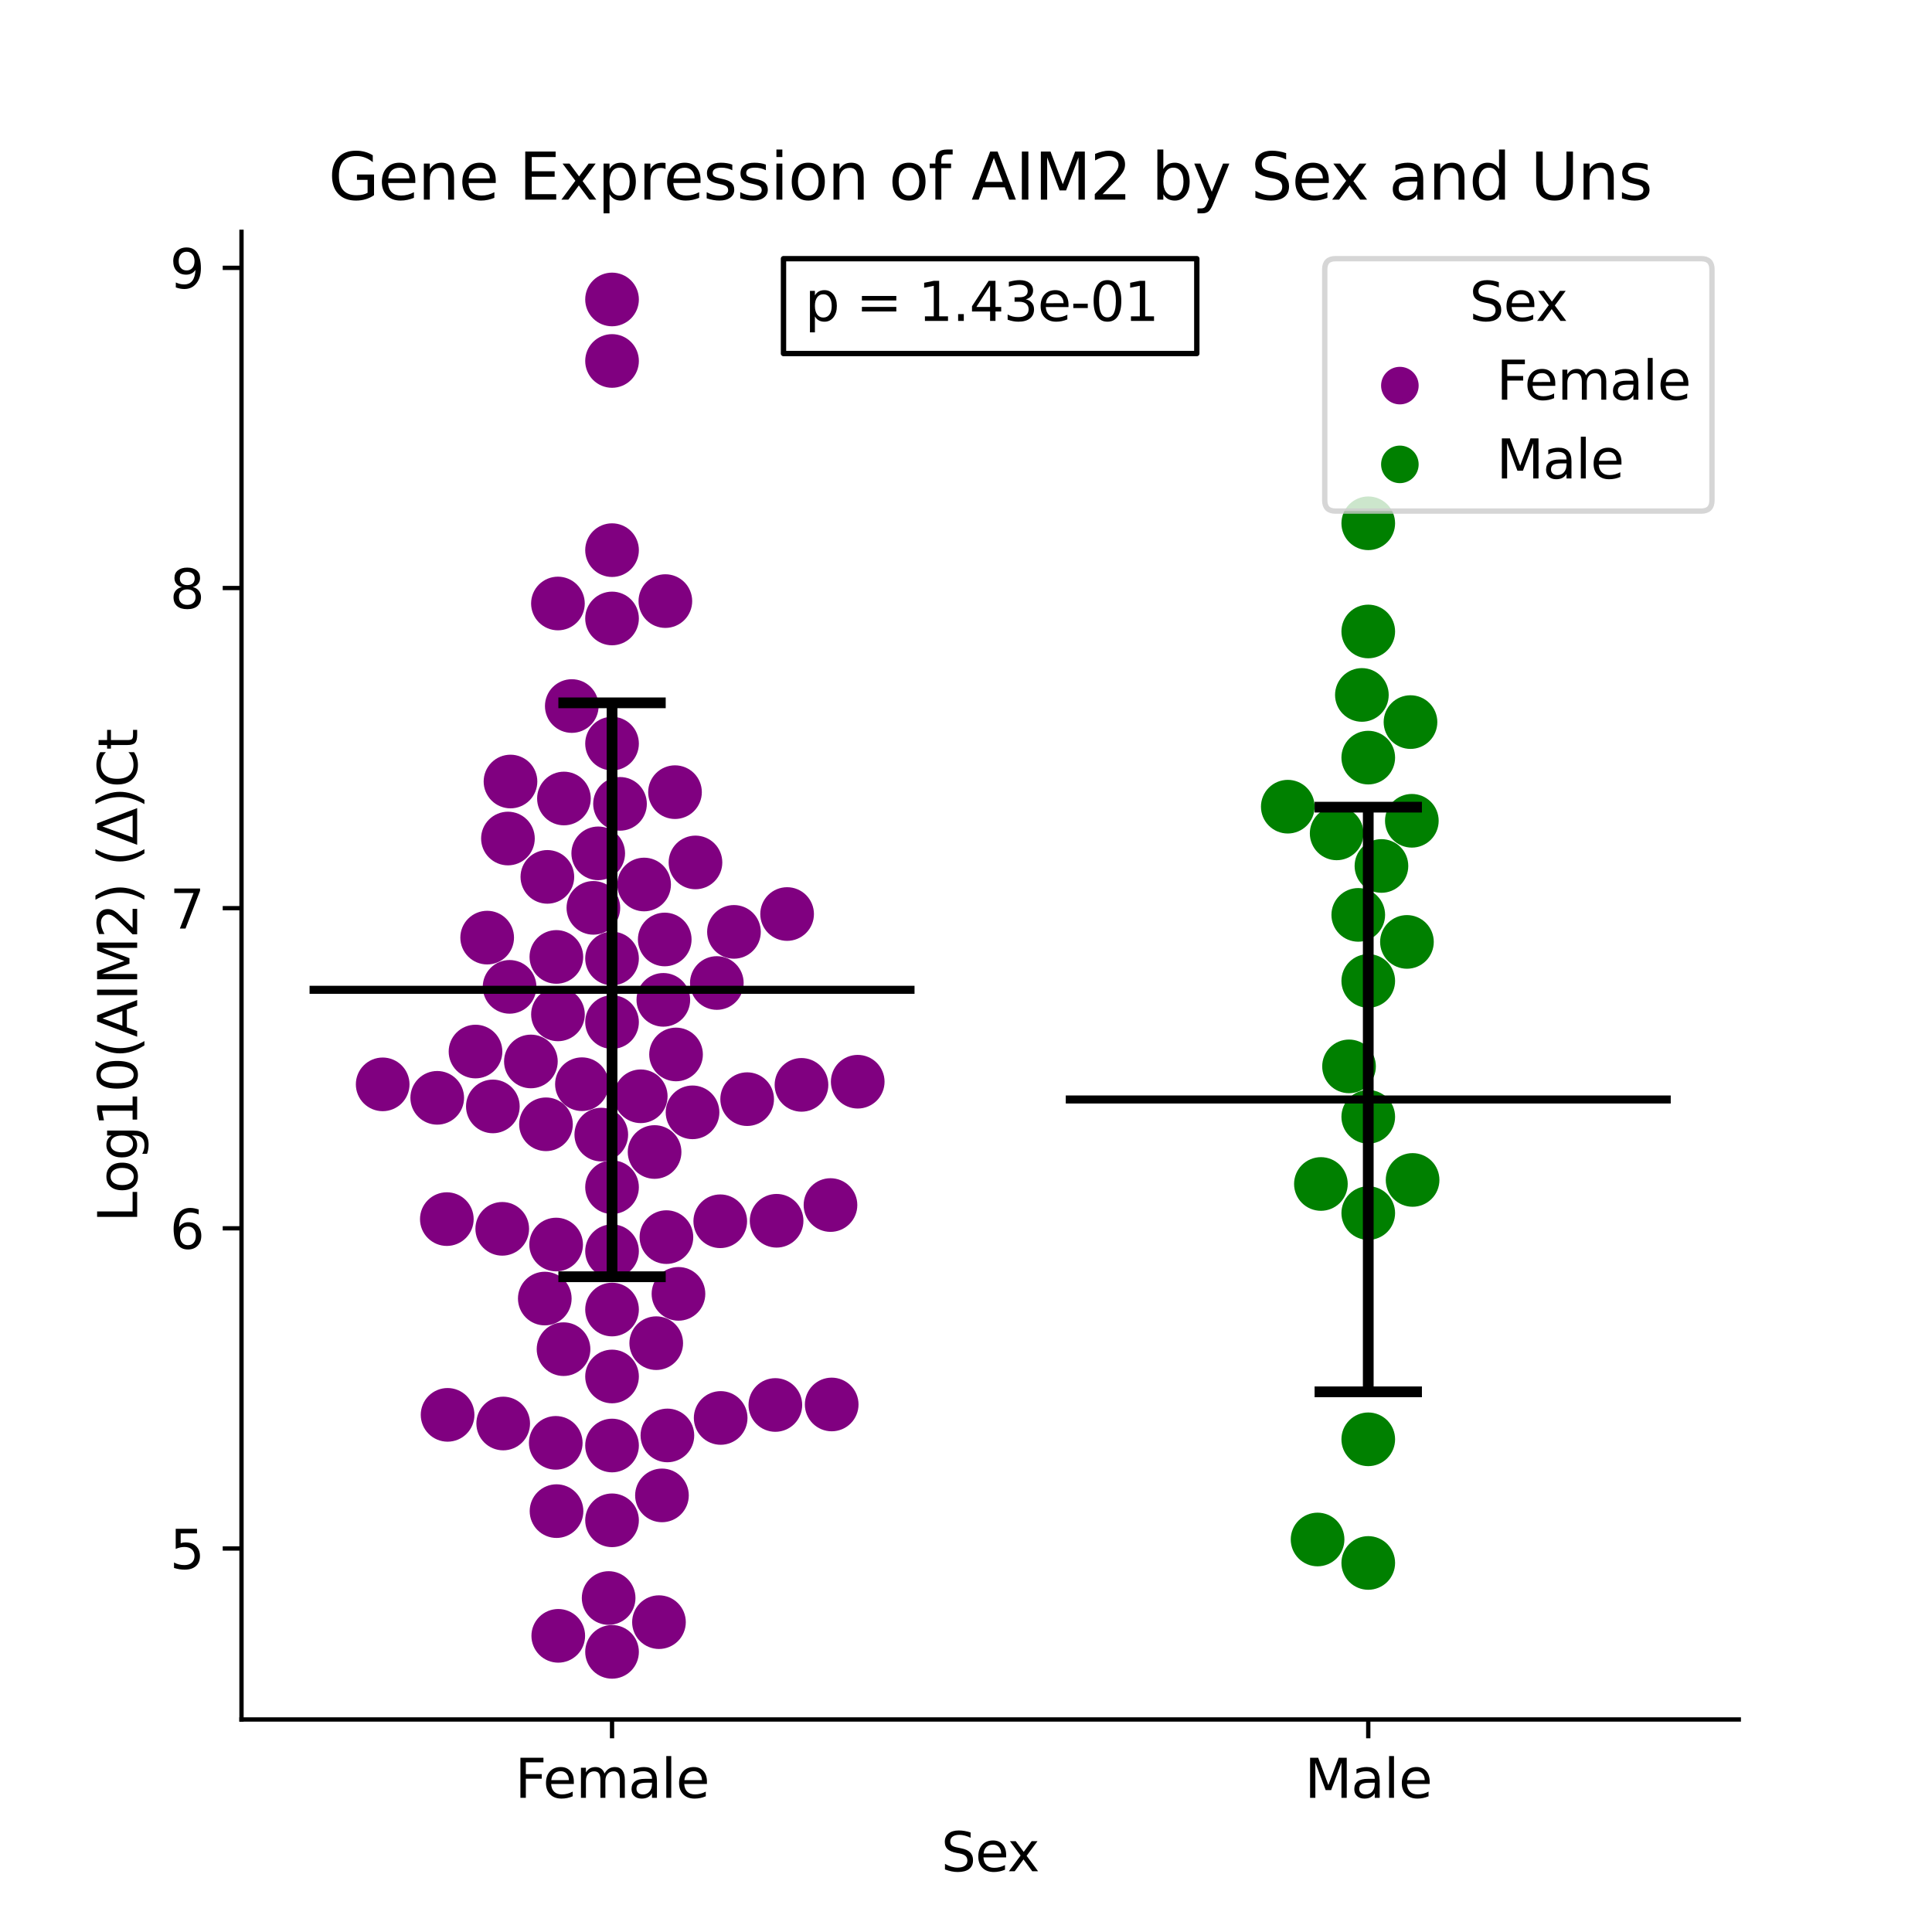 <?xml version="1.0" encoding="utf-8" standalone="no"?>
<!DOCTYPE svg PUBLIC "-//W3C//DTD SVG 1.1//EN"
  "http://www.w3.org/Graphics/SVG/1.1/DTD/svg11.dtd">
<svg xmlns:xlink="http://www.w3.org/1999/xlink" width="360pt" height="360pt" viewBox="0 0 360 360" xmlns="http://www.w3.org/2000/svg" version="1.1">
 <defs>
  <style type="text/css">*{stroke-linejoin: round; stroke-linecap: butt}</style>
 </defs>
 <g id="figure_1">
  <g id="patch_1">
   <path d="M 0 360 
L 360 360 
L 360 0 
L 0 0 
z
" style="fill: #ffffff"/>
  </g>
  <g id="axes_1">
   <g id="patch_2">
    <path d="M 45 320.4 
L 324 320.4 
L 324 43.2 
L 45 43.2 
z
" style="fill: #ffffff"/>
   </g>
   <g id="PathCollection_1">
    <defs>
     <path id="C0_0_8b7bec844e" d="M 0 5 
C 1.326 5 2.598 4.473 3.536 3.536 
C 4.473 2.598 5 1.326 5 -0 
C 5 -1.326 4.473 -2.598 3.536 -3.536 
C 2.598 -4.473 1.326 -5 0 -5 
C -1.326 -5 -2.598 -4.473 -3.536 -3.536 
C -4.473 -2.598 -5 -1.326 -5 0 
C -5 1.326 -4.473 2.598 -3.536 3.536 
C -2.598 4.473 -1.326 5 0 5 
z
"/>
    </defs>
    <g clip-path="url(#p6d76516fe0)">
     <use xlink:href="#C0_0_8b7bec844e" x="114.045" y="283.288" style="fill: #800080"/>
    </g>
    <g clip-path="url(#p6d76516fe0)">
     <use xlink:href="#C0_0_8b7bec844e" x="133.571" y="183.169" style="fill: #800080"/>
    </g>
    <g clip-path="url(#p6d76516fe0)">
     <use xlink:href="#C0_0_8b7bec844e" x="144.709" y="227.473" style="fill: #800080"/>
    </g>
    <g clip-path="url(#p6d76516fe0)">
     <use xlink:href="#C0_0_8b7bec844e" x="94.647" y="156.248" style="fill: #800080"/>
    </g>
    <g clip-path="url(#p6d76516fe0)">
     <use xlink:href="#C0_0_8b7bec844e" x="104.024" y="304.815" style="fill: #800080"/>
    </g>
    <g clip-path="url(#p6d76516fe0)">
     <use xlink:href="#C0_0_8b7bec844e" x="83.26" y="227.164" style="fill: #800080"/>
    </g>
    <g clip-path="url(#p6d76516fe0)">
     <use xlink:href="#C0_0_8b7bec844e" x="134.286" y="264.216" style="fill: #800080"/>
    </g>
    <g clip-path="url(#p6d76516fe0)">
     <use xlink:href="#C0_0_8b7bec844e" x="114.045" y="233.142" style="fill: #800080"/>
    </g>
    <g clip-path="url(#p6d76516fe0)">
     <use xlink:href="#C0_0_8b7bec844e" x="114.045" y="178.601" style="fill: #800080"/>
    </g>
    <g clip-path="url(#p6d76516fe0)">
     <use xlink:href="#C0_0_8b7bec844e" x="129.592" y="160.702" style="fill: #800080"/>
    </g>
    <g clip-path="url(#p6d76516fe0)">
     <use xlink:href="#C0_0_8b7bec844e" x="111.472" y="159.01" style="fill: #800080"/>
    </g>
    <g clip-path="url(#p6d76516fe0)">
     <use xlink:href="#C0_0_8b7bec844e" x="103.558" y="268.855" style="fill: #800080"/>
    </g>
    <g clip-path="url(#p6d76516fe0)">
     <use xlink:href="#C0_0_8b7bec844e" x="114.045" y="269.351" style="fill: #800080"/>
    </g>
    <g clip-path="url(#p6d76516fe0)">
     <use xlink:href="#C0_0_8b7bec844e" x="134.209" y="227.564" style="fill: #800080"/>
    </g>
    <g clip-path="url(#p6d76516fe0)">
     <use xlink:href="#C0_0_8b7bec844e" x="114.045" y="221.217" style="fill: #800080"/>
    </g>
    <g clip-path="url(#p6d76516fe0)">
     <use xlink:href="#C0_0_8b7bec844e" x="124.178" y="230.519" style="fill: #800080"/>
    </g>
    <g clip-path="url(#p6d76516fe0)">
     <use xlink:href="#C0_0_8b7bec844e" x="103.962" y="112.453" style="fill: #800080"/>
    </g>
    <g clip-path="url(#p6d76516fe0)">
     <use xlink:href="#C0_0_8b7bec844e" x="106.544" y="131.561" style="fill: #800080"/>
    </g>
    <g clip-path="url(#p6d76516fe0)">
     <use xlink:href="#C0_0_8b7bec844e" x="103.968" y="189.016" style="fill: #800080"/>
    </g>
    <g clip-path="url(#p6d76516fe0)">
     <use xlink:href="#C0_0_8b7bec844e" x="121.973" y="214.66" style="fill: #800080"/>
    </g>
    <g clip-path="url(#p6d76516fe0)">
     <use xlink:href="#C0_0_8b7bec844e" x="91.836" y="206.166" style="fill: #800080"/>
    </g>
    <g clip-path="url(#p6d76516fe0)">
     <use xlink:href="#C0_0_8b7bec844e" x="94.954" y="183.887" style="fill: #800080"/>
    </g>
    <g clip-path="url(#p6d76516fe0)">
     <use xlink:href="#C0_0_8b7bec844e" x="114.045" y="190.451" style="fill: #800080"/>
    </g>
    <g clip-path="url(#p6d76516fe0)">
     <use xlink:href="#C0_0_8b7bec844e" x="103.627" y="231.9" style="fill: #800080"/>
    </g>
    <g clip-path="url(#p6d76516fe0)">
     <use xlink:href="#C0_0_8b7bec844e" x="105.007" y="251.397" style="fill: #800080"/>
    </g>
    <g clip-path="url(#p6d76516fe0)">
     <use xlink:href="#C0_0_8b7bec844e" x="126.422" y="241.092" style="fill: #800080"/>
    </g>
    <g clip-path="url(#p6d76516fe0)">
     <use xlink:href="#C0_0_8b7bec844e" x="90.777" y="174.712" style="fill: #800080"/>
    </g>
    <g clip-path="url(#p6d76516fe0)">
     <use xlink:href="#C0_0_8b7bec844e" x="159.825" y="201.562" style="fill: #800080"/>
    </g>
    <g clip-path="url(#p6d76516fe0)">
     <use xlink:href="#C0_0_8b7bec844e" x="114.045" y="67.261" style="fill: #800080"/>
    </g>
    <g clip-path="url(#p6d76516fe0)">
     <use xlink:href="#C0_0_8b7bec844e" x="125.777" y="147.607" style="fill: #800080"/>
    </g>
    <g clip-path="url(#p6d76516fe0)">
     <use xlink:href="#C0_0_8b7bec844e" x="101.993" y="163.393" style="fill: #800080"/>
    </g>
    <g clip-path="url(#p6d76516fe0)">
     <use xlink:href="#C0_0_8b7bec844e" x="114.045" y="55.8" style="fill: #800080"/>
    </g>
    <g clip-path="url(#p6d76516fe0)">
     <use xlink:href="#C0_0_8b7bec844e" x="93.764" y="265.25" style="fill: #800080"/>
    </g>
    <g clip-path="url(#p6d76516fe0)">
     <use xlink:href="#C0_0_8b7bec844e" x="154.748" y="224.543" style="fill: #800080"/>
    </g>
    <g clip-path="url(#p6d76516fe0)">
     <use xlink:href="#C0_0_8b7bec844e" x="93.586" y="228.975" style="fill: #800080"/>
    </g>
    <g clip-path="url(#p6d76516fe0)">
     <use xlink:href="#C0_0_8b7bec844e" x="112.041" y="211.416" style="fill: #800080"/>
    </g>
    <g clip-path="url(#p6d76516fe0)">
     <use xlink:href="#C0_0_8b7bec844e" x="88.605" y="195.94" style="fill: #800080"/>
    </g>
    <g clip-path="url(#p6d76516fe0)">
     <use xlink:href="#C0_0_8b7bec844e" x="123.602" y="186.308" style="fill: #800080"/>
    </g>
    <g clip-path="url(#p6d76516fe0)">
     <use xlink:href="#C0_0_8b7bec844e" x="144.474" y="261.797" style="fill: #800080"/>
    </g>
    <g clip-path="url(#p6d76516fe0)">
     <use xlink:href="#C0_0_8b7bec844e" x="98.924" y="197.787" style="fill: #800080"/>
    </g>
    <g clip-path="url(#p6d76516fe0)">
     <use xlink:href="#C0_0_8b7bec844e" x="114.045" y="307.8" style="fill: #800080"/>
    </g>
    <g clip-path="url(#p6d76516fe0)">
     <use xlink:href="#C0_0_8b7bec844e" x="113.411" y="297.769" style="fill: #800080"/>
    </g>
    <g clip-path="url(#p6d76516fe0)">
     <use xlink:href="#C0_0_8b7bec844e" x="124.359" y="267.473" style="fill: #800080"/>
    </g>
    <g clip-path="url(#p6d76516fe0)">
     <use xlink:href="#C0_0_8b7bec844e" x="149.343" y="202.149" style="fill: #800080"/>
    </g>
    <g clip-path="url(#p6d76516fe0)">
     <use xlink:href="#C0_0_8b7bec844e" x="114.045" y="244.012" style="fill: #800080"/>
    </g>
    <g clip-path="url(#p6d76516fe0)">
     <use xlink:href="#C0_0_8b7bec844e" x="122.79" y="302.264" style="fill: #800080"/>
    </g>
    <g clip-path="url(#p6d76516fe0)">
     <use xlink:href="#C0_0_8b7bec844e" x="123.346" y="278.646" style="fill: #800080"/>
    </g>
    <g clip-path="url(#p6d76516fe0)">
     <use xlink:href="#C0_0_8b7bec844e" x="146.666" y="170.316" style="fill: #800080"/>
    </g>
    <g clip-path="url(#p6d76516fe0)">
     <use xlink:href="#C0_0_8b7bec844e" x="95.122" y="145.625" style="fill: #800080"/>
    </g>
    <g clip-path="url(#p6d76516fe0)">
     <use xlink:href="#C0_0_8b7bec844e" x="154.974" y="261.702" style="fill: #800080"/>
    </g>
    <g clip-path="url(#p6d76516fe0)">
     <use xlink:href="#C0_0_8b7bec844e" x="103.7" y="281.577" style="fill: #800080"/>
    </g>
    <g clip-path="url(#p6d76516fe0)">
     <use xlink:href="#C0_0_8b7bec844e" x="139.222" y="204.811" style="fill: #800080"/>
    </g>
    <g clip-path="url(#p6d76516fe0)">
     <use xlink:href="#C0_0_8b7bec844e" x="114.045" y="102.513" style="fill: #800080"/>
    </g>
    <g clip-path="url(#p6d76516fe0)">
     <use xlink:href="#C0_0_8b7bec844e" x="122.278" y="250.28" style="fill: #800080"/>
    </g>
    <g clip-path="url(#p6d76516fe0)">
     <use xlink:href="#C0_0_8b7bec844e" x="105.082" y="148.789" style="fill: #800080"/>
    </g>
    <g clip-path="url(#p6d76516fe0)">
     <use xlink:href="#C0_0_8b7bec844e" x="120.021" y="164.815" style="fill: #800080"/>
    </g>
    <g clip-path="url(#p6d76516fe0)">
     <use xlink:href="#C0_0_8b7bec844e" x="114.045" y="115.242" style="fill: #800080"/>
    </g>
    <g clip-path="url(#p6d76516fe0)">
     <use xlink:href="#C0_0_8b7bec844e" x="83.402" y="263.638" style="fill: #800080"/>
    </g>
    <g clip-path="url(#p6d76516fe0)">
     <use xlink:href="#C0_0_8b7bec844e" x="108.435" y="202.024" style="fill: #800080"/>
    </g>
    <g clip-path="url(#p6d76516fe0)">
     <use xlink:href="#C0_0_8b7bec844e" x="101.736" y="209.497" style="fill: #800080"/>
    </g>
    <g clip-path="url(#p6d76516fe0)">
     <use xlink:href="#C0_0_8b7bec844e" x="123.864" y="175.057" style="fill: #800080"/>
    </g>
    <g clip-path="url(#p6d76516fe0)">
     <use xlink:href="#C0_0_8b7bec844e" x="136.764" y="173.642" style="fill: #800080"/>
    </g>
    <g clip-path="url(#p6d76516fe0)">
     <use xlink:href="#C0_0_8b7bec844e" x="114.045" y="138.559" style="fill: #800080"/>
    </g>
    <g clip-path="url(#p6d76516fe0)">
     <use xlink:href="#C0_0_8b7bec844e" x="129.044" y="207.267" style="fill: #800080"/>
    </g>
    <g clip-path="url(#p6d76516fe0)">
     <use xlink:href="#C0_0_8b7bec844e" x="123.98" y="112.005" style="fill: #800080"/>
    </g>
    <g clip-path="url(#p6d76516fe0)">
     <use xlink:href="#C0_0_8b7bec844e" x="110.567" y="169.165" style="fill: #800080"/>
    </g>
    <g clip-path="url(#p6d76516fe0)">
     <use xlink:href="#C0_0_8b7bec844e" x="114.045" y="256.487" style="fill: #800080"/>
    </g>
    <g clip-path="url(#p6d76516fe0)">
     <use xlink:href="#C0_0_8b7bec844e" x="115.53" y="149.787" style="fill: #800080"/>
    </g>
    <g clip-path="url(#p6d76516fe0)">
     <use xlink:href="#C0_0_8b7bec844e" x="81.471" y="204.565" style="fill: #800080"/>
    </g>
    <g clip-path="url(#p6d76516fe0)">
     <use xlink:href="#C0_0_8b7bec844e" x="119.393" y="204.277" style="fill: #800080"/>
    </g>
    <g clip-path="url(#p6d76516fe0)">
     <use xlink:href="#C0_0_8b7bec844e" x="103.67" y="178.31" style="fill: #800080"/>
    </g>
    <g clip-path="url(#p6d76516fe0)">
     <use xlink:href="#C0_0_8b7bec844e" x="71.307" y="202.054" style="fill: #800080"/>
    </g>
    <g clip-path="url(#p6d76516fe0)">
     <use xlink:href="#C0_0_8b7bec844e" x="101.514" y="241.967" style="fill: #800080"/>
    </g>
    <g clip-path="url(#p6d76516fe0)">
     <use xlink:href="#C0_0_8b7bec844e" x="125.972" y="196.483" style="fill: #800080"/>
    </g>
   </g>
   <g id="PathCollection_2">
    <defs>
     <path id="C1_0_e4809f9aeb" d="M 0 5 
C 1.326 5 2.598 4.473 3.536 3.536 
C 4.473 2.598 5 1.326 5 -0 
C 5 -1.326 4.473 -2.598 3.536 -3.536 
C 2.598 -4.473 1.326 -5 0 -5 
C -1.326 -5 -2.598 -4.473 -3.536 -3.536 
C -4.473 -2.598 -5 -1.326 -5 0 
C -5 1.326 -4.473 2.598 -3.536 3.536 
C -2.598 4.473 -1.326 5 0 5 
z
"/>
    </defs>
    <g clip-path="url(#p6d76516fe0)">
     <use xlink:href="#C1_0_e4809f9aeb" x="246.131" y="220.617" style="fill: #008000"/>
    </g>
    <g clip-path="url(#p6d76516fe0)">
     <use xlink:href="#C1_0_e4809f9aeb" x="257.412" y="161.36" style="fill: #008000"/>
    </g>
    <g clip-path="url(#p6d76516fe0)">
     <use xlink:href="#C1_0_e4809f9aeb" x="254.955" y="291.234" style="fill: #008000"/>
    </g>
    <g clip-path="url(#p6d76516fe0)">
     <use xlink:href="#C1_0_e4809f9aeb" x="249.068" y="155.289" style="fill: #008000"/>
    </g>
    <g clip-path="url(#p6d76516fe0)">
     <use xlink:href="#C1_0_e4809f9aeb" x="245.511" y="286.862" style="fill: #008000"/>
    </g>
    <g clip-path="url(#p6d76516fe0)">
     <use xlink:href="#C1_0_e4809f9aeb" x="253.093" y="170.475" style="fill: #008000"/>
    </g>
    <g clip-path="url(#p6d76516fe0)">
     <use xlink:href="#C1_0_e4809f9aeb" x="263.216" y="219.866" style="fill: #008000"/>
    </g>
    <g clip-path="url(#p6d76516fe0)">
     <use xlink:href="#C1_0_e4809f9aeb" x="254.955" y="97.508" style="fill: #008000"/>
    </g>
    <g clip-path="url(#p6d76516fe0)">
     <use xlink:href="#C1_0_e4809f9aeb" x="254.955" y="226.038" style="fill: #008000"/>
    </g>
    <g clip-path="url(#p6d76516fe0)">
     <use xlink:href="#C1_0_e4809f9aeb" x="254.955" y="141.171" style="fill: #008000"/>
    </g>
    <g clip-path="url(#p6d76516fe0)">
     <use xlink:href="#C1_0_e4809f9aeb" x="239.96" y="150.314" style="fill: #008000"/>
    </g>
    <g clip-path="url(#p6d76516fe0)">
     <use xlink:href="#C1_0_e4809f9aeb" x="253.767" y="129.492" style="fill: #008000"/>
    </g>
    <g clip-path="url(#p6d76516fe0)">
     <use xlink:href="#C1_0_e4809f9aeb" x="254.955" y="208.104" style="fill: #008000"/>
    </g>
    <g clip-path="url(#p6d76516fe0)">
     <use xlink:href="#C1_0_e4809f9aeb" x="262.824" y="134.551" style="fill: #008000"/>
    </g>
    <g clip-path="url(#p6d76516fe0)">
     <use xlink:href="#C1_0_e4809f9aeb" x="254.955" y="182.783" style="fill: #008000"/>
    </g>
    <g clip-path="url(#p6d76516fe0)">
     <use xlink:href="#C1_0_e4809f9aeb" x="263.077" y="152.941" style="fill: #008000"/>
    </g>
    <g clip-path="url(#p6d76516fe0)">
     <use xlink:href="#C1_0_e4809f9aeb" x="254.955" y="268.195" style="fill: #008000"/>
    </g>
    <g clip-path="url(#p6d76516fe0)">
     <use xlink:href="#C1_0_e4809f9aeb" x="251.372" y="198.704" style="fill: #008000"/>
    </g>
    <g clip-path="url(#p6d76516fe0)">
     <use xlink:href="#C1_0_e4809f9aeb" x="262.163" y="175.512" style="fill: #008000"/>
    </g>
    <g clip-path="url(#p6d76516fe0)">
     <use xlink:href="#C1_0_e4809f9aeb" x="254.955" y="117.666" style="fill: #008000"/>
    </g>
   </g>
   <g id="PathCollection_3"/>
   <g id="PathCollection_4"/>
   <g id="matplotlib.axis_1">
    <g id="xtick_1">
     <g id="line2d_1">
      <defs>
       <path id="mc6e10a87d2" d="M 0 0 
L 0 3.5 
" style="stroke: #000000; stroke-width: 0.8"/>
      </defs>
      <g>
       <use xlink:href="#mc6e10a87d2" x="114.045" y="320.4" style="stroke: #000000; stroke-width: 0.8"/>
      </g>
     </g>
     <g id="text_1">
      <!-- Female -->
      <g transform="translate(95.968 334.998) scale(0.1 -0.1)">
       <defs>
        <path id="DejaVuSans-46" d="M 628 4666 
L 3309 4666 
L 3309 4134 
L 1259 4134 
L 1259 2759 
L 3109 2759 
L 3109 2228 
L 1259 2228 
L 1259 0 
L 628 0 
L 628 4666 
z
" transform="scale(0.016)"/>
        <path id="DejaVuSans-65" d="M 3597 1894 
L 3597 1613 
L 953 1613 
Q 991 1019 1311 708 
Q 1631 397 2203 397 
Q 2534 397 2845 478 
Q 3156 559 3463 722 
L 3463 178 
Q 3153 47 2828 -22 
Q 2503 -91 2169 -91 
Q 1331 -91 842 396 
Q 353 884 353 1716 
Q 353 2575 817 3079 
Q 1281 3584 2069 3584 
Q 2775 3584 3186 3129 
Q 3597 2675 3597 1894 
z
M 3022 2063 
Q 3016 2534 2758 2815 
Q 2500 3097 2075 3097 
Q 1594 3097 1305 2825 
Q 1016 2553 972 2059 
L 3022 2063 
z
" transform="scale(0.016)"/>
        <path id="DejaVuSans-6d" d="M 3328 2828 
Q 3544 3216 3844 3400 
Q 4144 3584 4550 3584 
Q 5097 3584 5394 3201 
Q 5691 2819 5691 2113 
L 5691 0 
L 5113 0 
L 5113 2094 
Q 5113 2597 4934 2840 
Q 4756 3084 4391 3084 
Q 3944 3084 3684 2787 
Q 3425 2491 3425 1978 
L 3425 0 
L 2847 0 
L 2847 2094 
Q 2847 2600 2669 2842 
Q 2491 3084 2119 3084 
Q 1678 3084 1418 2786 
Q 1159 2488 1159 1978 
L 1159 0 
L 581 0 
L 581 3500 
L 1159 3500 
L 1159 2956 
Q 1356 3278 1631 3431 
Q 1906 3584 2284 3584 
Q 2666 3584 2933 3390 
Q 3200 3197 3328 2828 
z
" transform="scale(0.016)"/>
        <path id="DejaVuSans-61" d="M 2194 1759 
Q 1497 1759 1228 1600 
Q 959 1441 959 1056 
Q 959 750 1161 570 
Q 1363 391 1709 391 
Q 2188 391 2477 730 
Q 2766 1069 2766 1631 
L 2766 1759 
L 2194 1759 
z
M 3341 1997 
L 3341 0 
L 2766 0 
L 2766 531 
Q 2569 213 2275 61 
Q 1981 -91 1556 -91 
Q 1019 -91 701 211 
Q 384 513 384 1019 
Q 384 1609 779 1909 
Q 1175 2209 1959 2209 
L 2766 2209 
L 2766 2266 
Q 2766 2663 2505 2880 
Q 2244 3097 1772 3097 
Q 1472 3097 1187 3025 
Q 903 2953 641 2809 
L 641 3341 
Q 956 3463 1253 3523 
Q 1550 3584 1831 3584 
Q 2591 3584 2966 3190 
Q 3341 2797 3341 1997 
z
" transform="scale(0.016)"/>
        <path id="DejaVuSans-6c" d="M 603 4863 
L 1178 4863 
L 1178 0 
L 603 0 
L 603 4863 
z
" transform="scale(0.016)"/>
       </defs>
       <use xlink:href="#DejaVuSans-46"/>
       <use xlink:href="#DejaVuSans-65" x="52.02"/>
       <use xlink:href="#DejaVuSans-6d" x="113.543"/>
       <use xlink:href="#DejaVuSans-61" x="210.955"/>
       <use xlink:href="#DejaVuSans-6c" x="272.234"/>
       <use xlink:href="#DejaVuSans-65" x="300.018"/>
      </g>
     </g>
    </g>
    <g id="xtick_2">
     <g id="line2d_2">
      <g>
       <use xlink:href="#mc6e10a87d2" x="254.955" y="320.4" style="stroke: #000000; stroke-width: 0.8"/>
      </g>
     </g>
     <g id="text_2">
      <!-- Male -->
      <g transform="translate(243.111 334.998) scale(0.1 -0.1)">
       <defs>
        <path id="DejaVuSans-4d" d="M 628 4666 
L 1569 4666 
L 2759 1491 
L 3956 4666 
L 4897 4666 
L 4897 0 
L 4281 0 
L 4281 4097 
L 3078 897 
L 2444 897 
L 1241 4097 
L 1241 0 
L 628 0 
L 628 4666 
z
" transform="scale(0.016)"/>
       </defs>
       <use xlink:href="#DejaVuSans-4d"/>
       <use xlink:href="#DejaVuSans-61" x="86.279"/>
       <use xlink:href="#DejaVuSans-6c" x="147.559"/>
       <use xlink:href="#DejaVuSans-65" x="175.342"/>
      </g>
     </g>
    </g>
    <g id="text_3">
     <!-- Sex -->
     <g transform="translate(175.377 348.677) scale(0.1 -0.1)">
      <defs>
       <path id="DejaVuSans-53" d="M 3425 4513 
L 3425 3897 
Q 3066 4069 2747 4153 
Q 2428 4238 2131 4238 
Q 1616 4238 1336 4038 
Q 1056 3838 1056 3469 
Q 1056 3159 1242 3001 
Q 1428 2844 1947 2747 
L 2328 2669 
Q 3034 2534 3370 2195 
Q 3706 1856 3706 1288 
Q 3706 609 3251 259 
Q 2797 -91 1919 -91 
Q 1588 -91 1214 -16 
Q 841 59 441 206 
L 441 856 
Q 825 641 1194 531 
Q 1563 422 1919 422 
Q 2459 422 2753 634 
Q 3047 847 3047 1241 
Q 3047 1584 2836 1778 
Q 2625 1972 2144 2069 
L 1759 2144 
Q 1053 2284 737 2584 
Q 422 2884 422 3419 
Q 422 4038 858 4394 
Q 1294 4750 2059 4750 
Q 2388 4750 2728 4690 
Q 3069 4631 3425 4513 
z
" transform="scale(0.016)"/>
       <path id="DejaVuSans-78" d="M 3513 3500 
L 2247 1797 
L 3578 0 
L 2900 0 
L 1881 1375 
L 863 0 
L 184 0 
L 1544 1831 
L 300 3500 
L 978 3500 
L 1906 2253 
L 2834 3500 
L 3513 3500 
z
" transform="scale(0.016)"/>
      </defs>
      <use xlink:href="#DejaVuSans-53"/>
      <use xlink:href="#DejaVuSans-65" x="63.477"/>
      <use xlink:href="#DejaVuSans-78" x="123.25"/>
     </g>
    </g>
   </g>
   <g id="matplotlib.axis_2">
    <g id="ytick_1">
     <g id="line2d_3">
      <defs>
       <path id="m57581389bf" d="M 0 0 
L -3.5 0 
" style="stroke: #000000; stroke-width: 0.8"/>
      </defs>
      <g>
       <use xlink:href="#m57581389bf" x="45" y="288.538" style="stroke: #000000; stroke-width: 0.8"/>
      </g>
     </g>
     <g id="text_4">
      <!-- 5 -->
      <g transform="translate(31.637 292.338) scale(0.1 -0.1)">
       <defs>
        <path id="DejaVuSans-35" d="M 691 4666 
L 3169 4666 
L 3169 4134 
L 1269 4134 
L 1269 2991 
Q 1406 3038 1543 3061 
Q 1681 3084 1819 3084 
Q 2600 3084 3056 2656 
Q 3513 2228 3513 1497 
Q 3513 744 3044 326 
Q 2575 -91 1722 -91 
Q 1428 -91 1123 -41 
Q 819 9 494 109 
L 494 744 
Q 775 591 1075 516 
Q 1375 441 1709 441 
Q 2250 441 2565 725 
Q 2881 1009 2881 1497 
Q 2881 1984 2565 2268 
Q 2250 2553 1709 2553 
Q 1456 2553 1204 2497 
Q 953 2441 691 2322 
L 691 4666 
z
" transform="scale(0.016)"/>
       </defs>
       <use xlink:href="#DejaVuSans-35"/>
      </g>
     </g>
    </g>
    <g id="ytick_2">
     <g id="line2d_4">
      <g>
       <use xlink:href="#m57581389bf" x="45" y="228.881" style="stroke: #000000; stroke-width: 0.8"/>
      </g>
     </g>
     <g id="text_5">
      <!-- 6 -->
      <g transform="translate(31.637 232.68) scale(0.1 -0.1)">
       <defs>
        <path id="DejaVuSans-36" d="M 2113 2584 
Q 1688 2584 1439 2293 
Q 1191 2003 1191 1497 
Q 1191 994 1439 701 
Q 1688 409 2113 409 
Q 2538 409 2786 701 
Q 3034 994 3034 1497 
Q 3034 2003 2786 2293 
Q 2538 2584 2113 2584 
z
M 3366 4563 
L 3366 3988 
Q 3128 4100 2886 4159 
Q 2644 4219 2406 4219 
Q 1781 4219 1451 3797 
Q 1122 3375 1075 2522 
Q 1259 2794 1537 2939 
Q 1816 3084 2150 3084 
Q 2853 3084 3261 2657 
Q 3669 2231 3669 1497 
Q 3669 778 3244 343 
Q 2819 -91 2113 -91 
Q 1303 -91 875 529 
Q 447 1150 447 2328 
Q 447 3434 972 4092 
Q 1497 4750 2381 4750 
Q 2619 4750 2861 4703 
Q 3103 4656 3366 4563 
z
" transform="scale(0.016)"/>
       </defs>
       <use xlink:href="#DejaVuSans-36"/>
      </g>
     </g>
    </g>
    <g id="ytick_3">
     <g id="line2d_5">
      <g>
       <use xlink:href="#m57581389bf" x="45" y="169.224" style="stroke: #000000; stroke-width: 0.8"/>
      </g>
     </g>
     <g id="text_6">
      <!-- 7 -->
      <g transform="translate(31.637 173.023) scale(0.1 -0.1)">
       <defs>
        <path id="DejaVuSans-37" d="M 525 4666 
L 3525 4666 
L 3525 4397 
L 1831 0 
L 1172 0 
L 2766 4134 
L 525 4134 
L 525 4666 
z
" transform="scale(0.016)"/>
       </defs>
       <use xlink:href="#DejaVuSans-37"/>
      </g>
     </g>
    </g>
    <g id="ytick_4">
     <g id="line2d_6">
      <g>
       <use xlink:href="#m57581389bf" x="45" y="109.567" style="stroke: #000000; stroke-width: 0.8"/>
      </g>
     </g>
     <g id="text_7">
      <!-- 8 -->
      <g transform="translate(31.637 113.366) scale(0.1 -0.1)">
       <defs>
        <path id="DejaVuSans-38" d="M 2034 2216 
Q 1584 2216 1326 1975 
Q 1069 1734 1069 1313 
Q 1069 891 1326 650 
Q 1584 409 2034 409 
Q 2484 409 2743 651 
Q 3003 894 3003 1313 
Q 3003 1734 2745 1975 
Q 2488 2216 2034 2216 
z
M 1403 2484 
Q 997 2584 770 2862 
Q 544 3141 544 3541 
Q 544 4100 942 4425 
Q 1341 4750 2034 4750 
Q 2731 4750 3128 4425 
Q 3525 4100 3525 3541 
Q 3525 3141 3298 2862 
Q 3072 2584 2669 2484 
Q 3125 2378 3379 2068 
Q 3634 1759 3634 1313 
Q 3634 634 3220 271 
Q 2806 -91 2034 -91 
Q 1263 -91 848 271 
Q 434 634 434 1313 
Q 434 1759 690 2068 
Q 947 2378 1403 2484 
z
M 1172 3481 
Q 1172 3119 1398 2916 
Q 1625 2713 2034 2713 
Q 2441 2713 2670 2916 
Q 2900 3119 2900 3481 
Q 2900 3844 2670 4047 
Q 2441 4250 2034 4250 
Q 1625 4250 1398 4047 
Q 1172 3844 1172 3481 
z
" transform="scale(0.016)"/>
       </defs>
       <use xlink:href="#DejaVuSans-38"/>
      </g>
     </g>
    </g>
    <g id="ytick_5">
     <g id="line2d_7">
      <g>
       <use xlink:href="#m57581389bf" x="45" y="49.91" style="stroke: #000000; stroke-width: 0.8"/>
      </g>
     </g>
     <g id="text_8">
      <!-- 9 -->
      <g transform="translate(31.637 53.709) scale(0.1 -0.1)">
       <defs>
        <path id="DejaVuSans-39" d="M 703 97 
L 703 672 
Q 941 559 1184 500 
Q 1428 441 1663 441 
Q 2288 441 2617 861 
Q 2947 1281 2994 2138 
Q 2813 1869 2534 1725 
Q 2256 1581 1919 1581 
Q 1219 1581 811 2004 
Q 403 2428 403 3163 
Q 403 3881 828 4315 
Q 1253 4750 1959 4750 
Q 2769 4750 3195 4129 
Q 3622 3509 3622 2328 
Q 3622 1225 3098 567 
Q 2575 -91 1691 -91 
Q 1453 -91 1209 -44 
Q 966 3 703 97 
z
M 1959 2075 
Q 2384 2075 2632 2365 
Q 2881 2656 2881 3163 
Q 2881 3666 2632 3958 
Q 2384 4250 1959 4250 
Q 1534 4250 1286 3958 
Q 1038 3666 1038 3163 
Q 1038 2656 1286 2365 
Q 1534 2075 1959 2075 
z
" transform="scale(0.016)"/>
       </defs>
       <use xlink:href="#DejaVuSans-39"/>
      </g>
     </g>
    </g>
    <g id="text_9">
     <!-- Log10(AIM2) (Δ)Ct -->
     <g transform="translate(25.558 227.749) rotate(-90) scale(0.1 -0.1)">
      <defs>
       <path id="DejaVuSans-4c" d="M 628 4666 
L 1259 4666 
L 1259 531 
L 3531 531 
L 3531 0 
L 628 0 
L 628 4666 
z
" transform="scale(0.016)"/>
       <path id="DejaVuSans-6f" d="M 1959 3097 
Q 1497 3097 1228 2736 
Q 959 2375 959 1747 
Q 959 1119 1226 758 
Q 1494 397 1959 397 
Q 2419 397 2687 759 
Q 2956 1122 2956 1747 
Q 2956 2369 2687 2733 
Q 2419 3097 1959 3097 
z
M 1959 3584 
Q 2709 3584 3137 3096 
Q 3566 2609 3566 1747 
Q 3566 888 3137 398 
Q 2709 -91 1959 -91 
Q 1206 -91 779 398 
Q 353 888 353 1747 
Q 353 2609 779 3096 
Q 1206 3584 1959 3584 
z
" transform="scale(0.016)"/>
       <path id="DejaVuSans-67" d="M 2906 1791 
Q 2906 2416 2648 2759 
Q 2391 3103 1925 3103 
Q 1463 3103 1205 2759 
Q 947 2416 947 1791 
Q 947 1169 1205 825 
Q 1463 481 1925 481 
Q 2391 481 2648 825 
Q 2906 1169 2906 1791 
z
M 3481 434 
Q 3481 -459 3084 -895 
Q 2688 -1331 1869 -1331 
Q 1566 -1331 1297 -1286 
Q 1028 -1241 775 -1147 
L 775 -588 
Q 1028 -725 1275 -790 
Q 1522 -856 1778 -856 
Q 2344 -856 2625 -561 
Q 2906 -266 2906 331 
L 2906 616 
Q 2728 306 2450 153 
Q 2172 0 1784 0 
Q 1141 0 747 490 
Q 353 981 353 1791 
Q 353 2603 747 3093 
Q 1141 3584 1784 3584 
Q 2172 3584 2450 3431 
Q 2728 3278 2906 2969 
L 2906 3500 
L 3481 3500 
L 3481 434 
z
" transform="scale(0.016)"/>
       <path id="DejaVuSans-31" d="M 794 531 
L 1825 531 
L 1825 4091 
L 703 3866 
L 703 4441 
L 1819 4666 
L 2450 4666 
L 2450 531 
L 3481 531 
L 3481 0 
L 794 0 
L 794 531 
z
" transform="scale(0.016)"/>
       <path id="DejaVuSans-30" d="M 2034 4250 
Q 1547 4250 1301 3770 
Q 1056 3291 1056 2328 
Q 1056 1369 1301 889 
Q 1547 409 2034 409 
Q 2525 409 2770 889 
Q 3016 1369 3016 2328 
Q 3016 3291 2770 3770 
Q 2525 4250 2034 4250 
z
M 2034 4750 
Q 2819 4750 3233 4129 
Q 3647 3509 3647 2328 
Q 3647 1150 3233 529 
Q 2819 -91 2034 -91 
Q 1250 -91 836 529 
Q 422 1150 422 2328 
Q 422 3509 836 4129 
Q 1250 4750 2034 4750 
z
" transform="scale(0.016)"/>
       <path id="DejaVuSans-28" d="M 1984 4856 
Q 1566 4138 1362 3434 
Q 1159 2731 1159 2009 
Q 1159 1288 1364 580 
Q 1569 -128 1984 -844 
L 1484 -844 
Q 1016 -109 783 600 
Q 550 1309 550 2009 
Q 550 2706 781 3412 
Q 1013 4119 1484 4856 
L 1984 4856 
z
" transform="scale(0.016)"/>
       <path id="DejaVuSans-41" d="M 2188 4044 
L 1331 1722 
L 3047 1722 
L 2188 4044 
z
M 1831 4666 
L 2547 4666 
L 4325 0 
L 3669 0 
L 3244 1197 
L 1141 1197 
L 716 0 
L 50 0 
L 1831 4666 
z
" transform="scale(0.016)"/>
       <path id="DejaVuSans-49" d="M 628 4666 
L 1259 4666 
L 1259 0 
L 628 0 
L 628 4666 
z
" transform="scale(0.016)"/>
       <path id="DejaVuSans-32" d="M 1228 531 
L 3431 531 
L 3431 0 
L 469 0 
L 469 531 
Q 828 903 1448 1529 
Q 2069 2156 2228 2338 
Q 2531 2678 2651 2914 
Q 2772 3150 2772 3378 
Q 2772 3750 2511 3984 
Q 2250 4219 1831 4219 
Q 1534 4219 1204 4116 
Q 875 4013 500 3803 
L 500 4441 
Q 881 4594 1212 4672 
Q 1544 4750 1819 4750 
Q 2544 4750 2975 4387 
Q 3406 4025 3406 3419 
Q 3406 3131 3298 2873 
Q 3191 2616 2906 2266 
Q 2828 2175 2409 1742 
Q 1991 1309 1228 531 
z
" transform="scale(0.016)"/>
       <path id="DejaVuSans-29" d="M 513 4856 
L 1013 4856 
Q 1481 4119 1714 3412 
Q 1947 2706 1947 2009 
Q 1947 1309 1714 600 
Q 1481 -109 1013 -844 
L 513 -844 
Q 928 -128 1133 580 
Q 1338 1288 1338 2009 
Q 1338 2731 1133 3434 
Q 928 4138 513 4856 
z
" transform="scale(0.016)"/>
       <path id="DejaVuSans-20" transform="scale(0.016)"/>
       <path id="DejaVuSans-394" d="M 2188 4044 
L 906 525 
L 3472 525 
L 2188 4044 
z
M 50 0 
L 1831 4666 
L 2547 4666 
L 4325 0 
L 50 0 
z
" transform="scale(0.016)"/>
       <path id="DejaVuSans-43" d="M 4122 4306 
L 4122 3641 
Q 3803 3938 3442 4084 
Q 3081 4231 2675 4231 
Q 1875 4231 1450 3742 
Q 1025 3253 1025 2328 
Q 1025 1406 1450 917 
Q 1875 428 2675 428 
Q 3081 428 3442 575 
Q 3803 722 4122 1019 
L 4122 359 
Q 3791 134 3420 21 
Q 3050 -91 2638 -91 
Q 1578 -91 968 557 
Q 359 1206 359 2328 
Q 359 3453 968 4101 
Q 1578 4750 2638 4750 
Q 3056 4750 3426 4639 
Q 3797 4528 4122 4306 
z
" transform="scale(0.016)"/>
       <path id="DejaVuSans-74" d="M 1172 4494 
L 1172 3500 
L 2356 3500 
L 2356 3053 
L 1172 3053 
L 1172 1153 
Q 1172 725 1289 603 
Q 1406 481 1766 481 
L 2356 481 
L 2356 0 
L 1766 0 
Q 1100 0 847 248 
Q 594 497 594 1153 
L 594 3053 
L 172 3053 
L 172 3500 
L 594 3500 
L 594 4494 
L 1172 4494 
z
" transform="scale(0.016)"/>
      </defs>
      <use xlink:href="#DejaVuSans-4c"/>
      <use xlink:href="#DejaVuSans-6f" x="53.963"/>
      <use xlink:href="#DejaVuSans-67" x="115.145"/>
      <use xlink:href="#DejaVuSans-31" x="178.621"/>
      <use xlink:href="#DejaVuSans-30" x="242.244"/>
      <use xlink:href="#DejaVuSans-28" x="305.867"/>
      <use xlink:href="#DejaVuSans-41" x="344.881"/>
      <use xlink:href="#DejaVuSans-49" x="413.289"/>
      <use xlink:href="#DejaVuSans-4d" x="442.781"/>
      <use xlink:href="#DejaVuSans-32" x="529.061"/>
      <use xlink:href="#DejaVuSans-29" x="592.684"/>
      <use xlink:href="#DejaVuSans-20" x="631.697"/>
      <use xlink:href="#DejaVuSans-28" x="663.484"/>
      <use xlink:href="#DejaVuSans-394" x="702.498"/>
      <use xlink:href="#DejaVuSans-29" x="770.906"/>
      <use xlink:href="#DejaVuSans-43" x="809.92"/>
      <use xlink:href="#DejaVuSans-74" x="879.744"/>
     </g>
    </g>
   </g>
   <g id="LineCollection_1">
    <path d="M 114.045 237.904 
L 114.045 130.964 
" clip-path="url(#p6d76516fe0)" style="fill: none; stroke: #000000; stroke-width: 2"/>
   </g>
   <g id="line2d_8">
    <defs>
     <path id="mb6bec906f3" d="M 10 0 
L -10 -0 
" style="stroke: #000000; stroke-width: 2"/>
    </defs>
    <g clip-path="url(#p6d76516fe0)">
     <use xlink:href="#mb6bec906f3" x="114.045" y="237.904" style="stroke: #000000; stroke-width: 2"/>
    </g>
   </g>
   <g id="line2d_9">
    <g clip-path="url(#p6d76516fe0)">
     <use xlink:href="#mb6bec906f3" x="114.045" y="130.964" style="stroke: #000000; stroke-width: 2"/>
    </g>
   </g>
   <g id="LineCollection_2">
    <path d="M 254.955 259.348 
L 254.955 150.405 
" clip-path="url(#p6d76516fe0)" style="fill: none; stroke: #000000; stroke-width: 2"/>
   </g>
   <g id="line2d_10">
    <g clip-path="url(#p6d76516fe0)">
     <use xlink:href="#mb6bec906f3" x="254.955" y="259.348" style="stroke: #000000; stroke-width: 2"/>
    </g>
   </g>
   <g id="line2d_11">
    <g clip-path="url(#p6d76516fe0)">
     <use xlink:href="#mb6bec906f3" x="254.955" y="150.405" style="stroke: #000000; stroke-width: 2"/>
    </g>
   </g>
   <g id="LineCollection_3">
    <path d="M 57.682 184.434 
L 170.409 184.434 
" clip-path="url(#p6d76516fe0)" style="fill: none; stroke: #000000; stroke-width: 1.5"/>
   </g>
   <g id="LineCollection_4">
    <path d="M 198.591 204.876 
L 311.318 204.876 
" clip-path="url(#p6d76516fe0)" style="fill: none; stroke: #000000; stroke-width: 1.5"/>
   </g>
   <g id="patch_3">
    <path d="M 45 320.4 
L 45 43.2 
" style="fill: none; stroke: #000000; stroke-width: 0.8; stroke-linejoin: miter; stroke-linecap: square"/>
   </g>
   <g id="patch_4">
    <path d="M 45 320.4 
L 324 320.4 
" style="fill: none; stroke: #000000; stroke-width: 0.8; stroke-linejoin: miter; stroke-linecap: square"/>
   </g>
   <g id="text_10">
    <!-- Gene Expression of AIM2 by Sex and Uns -->
    <g transform="translate(61.182 37.2) scale(0.12 -0.12)">
     <defs>
      <path id="DejaVuSans-47" d="M 3809 666 
L 3809 1919 
L 2778 1919 
L 2778 2438 
L 4434 2438 
L 4434 434 
Q 4069 175 3628 42 
Q 3188 -91 2688 -91 
Q 1594 -91 976 548 
Q 359 1188 359 2328 
Q 359 3472 976 4111 
Q 1594 4750 2688 4750 
Q 3144 4750 3555 4637 
Q 3966 4525 4313 4306 
L 4313 3634 
Q 3963 3931 3569 4081 
Q 3175 4231 2741 4231 
Q 1884 4231 1454 3753 
Q 1025 3275 1025 2328 
Q 1025 1384 1454 906 
Q 1884 428 2741 428 
Q 3075 428 3337 486 
Q 3600 544 3809 666 
z
" transform="scale(0.016)"/>
      <path id="DejaVuSans-6e" d="M 3513 2113 
L 3513 0 
L 2938 0 
L 2938 2094 
Q 2938 2591 2744 2837 
Q 2550 3084 2163 3084 
Q 1697 3084 1428 2787 
Q 1159 2491 1159 1978 
L 1159 0 
L 581 0 
L 581 3500 
L 1159 3500 
L 1159 2956 
Q 1366 3272 1645 3428 
Q 1925 3584 2291 3584 
Q 2894 3584 3203 3211 
Q 3513 2838 3513 2113 
z
" transform="scale(0.016)"/>
      <path id="DejaVuSans-45" d="M 628 4666 
L 3578 4666 
L 3578 4134 
L 1259 4134 
L 1259 2753 
L 3481 2753 
L 3481 2222 
L 1259 2222 
L 1259 531 
L 3634 531 
L 3634 0 
L 628 0 
L 628 4666 
z
" transform="scale(0.016)"/>
      <path id="DejaVuSans-70" d="M 1159 525 
L 1159 -1331 
L 581 -1331 
L 581 3500 
L 1159 3500 
L 1159 2969 
Q 1341 3281 1617 3432 
Q 1894 3584 2278 3584 
Q 2916 3584 3314 3078 
Q 3713 2572 3713 1747 
Q 3713 922 3314 415 
Q 2916 -91 2278 -91 
Q 1894 -91 1617 61 
Q 1341 213 1159 525 
z
M 3116 1747 
Q 3116 2381 2855 2742 
Q 2594 3103 2138 3103 
Q 1681 3103 1420 2742 
Q 1159 2381 1159 1747 
Q 1159 1113 1420 752 
Q 1681 391 2138 391 
Q 2594 391 2855 752 
Q 3116 1113 3116 1747 
z
" transform="scale(0.016)"/>
      <path id="DejaVuSans-72" d="M 2631 2963 
Q 2534 3019 2420 3045 
Q 2306 3072 2169 3072 
Q 1681 3072 1420 2755 
Q 1159 2438 1159 1844 
L 1159 0 
L 581 0 
L 581 3500 
L 1159 3500 
L 1159 2956 
Q 1341 3275 1631 3429 
Q 1922 3584 2338 3584 
Q 2397 3584 2469 3576 
Q 2541 3569 2628 3553 
L 2631 2963 
z
" transform="scale(0.016)"/>
      <path id="DejaVuSans-73" d="M 2834 3397 
L 2834 2853 
Q 2591 2978 2328 3040 
Q 2066 3103 1784 3103 
Q 1356 3103 1142 2972 
Q 928 2841 928 2578 
Q 928 2378 1081 2264 
Q 1234 2150 1697 2047 
L 1894 2003 
Q 2506 1872 2764 1633 
Q 3022 1394 3022 966 
Q 3022 478 2636 193 
Q 2250 -91 1575 -91 
Q 1294 -91 989 -36 
Q 684 19 347 128 
L 347 722 
Q 666 556 975 473 
Q 1284 391 1588 391 
Q 1994 391 2212 530 
Q 2431 669 2431 922 
Q 2431 1156 2273 1281 
Q 2116 1406 1581 1522 
L 1381 1569 
Q 847 1681 609 1914 
Q 372 2147 372 2553 
Q 372 3047 722 3315 
Q 1072 3584 1716 3584 
Q 2034 3584 2315 3537 
Q 2597 3491 2834 3397 
z
" transform="scale(0.016)"/>
      <path id="DejaVuSans-69" d="M 603 3500 
L 1178 3500 
L 1178 0 
L 603 0 
L 603 3500 
z
M 603 4863 
L 1178 4863 
L 1178 4134 
L 603 4134 
L 603 4863 
z
" transform="scale(0.016)"/>
      <path id="DejaVuSans-66" d="M 2375 4863 
L 2375 4384 
L 1825 4384 
Q 1516 4384 1395 4259 
Q 1275 4134 1275 3809 
L 1275 3500 
L 2222 3500 
L 2222 3053 
L 1275 3053 
L 1275 0 
L 697 0 
L 697 3053 
L 147 3053 
L 147 3500 
L 697 3500 
L 697 3744 
Q 697 4328 969 4595 
Q 1241 4863 1831 4863 
L 2375 4863 
z
" transform="scale(0.016)"/>
      <path id="DejaVuSans-62" d="M 3116 1747 
Q 3116 2381 2855 2742 
Q 2594 3103 2138 3103 
Q 1681 3103 1420 2742 
Q 1159 2381 1159 1747 
Q 1159 1113 1420 752 
Q 1681 391 2138 391 
Q 2594 391 2855 752 
Q 3116 1113 3116 1747 
z
M 1159 2969 
Q 1341 3281 1617 3432 
Q 1894 3584 2278 3584 
Q 2916 3584 3314 3078 
Q 3713 2572 3713 1747 
Q 3713 922 3314 415 
Q 2916 -91 2278 -91 
Q 1894 -91 1617 61 
Q 1341 213 1159 525 
L 1159 0 
L 581 0 
L 581 4863 
L 1159 4863 
L 1159 2969 
z
" transform="scale(0.016)"/>
      <path id="DejaVuSans-79" d="M 2059 -325 
Q 1816 -950 1584 -1140 
Q 1353 -1331 966 -1331 
L 506 -1331 
L 506 -850 
L 844 -850 
Q 1081 -850 1212 -737 
Q 1344 -625 1503 -206 
L 1606 56 
L 191 3500 
L 800 3500 
L 1894 763 
L 2988 3500 
L 3597 3500 
L 2059 -325 
z
" transform="scale(0.016)"/>
      <path id="DejaVuSans-64" d="M 2906 2969 
L 2906 4863 
L 3481 4863 
L 3481 0 
L 2906 0 
L 2906 525 
Q 2725 213 2448 61 
Q 2172 -91 1784 -91 
Q 1150 -91 751 415 
Q 353 922 353 1747 
Q 353 2572 751 3078 
Q 1150 3584 1784 3584 
Q 2172 3584 2448 3432 
Q 2725 3281 2906 2969 
z
M 947 1747 
Q 947 1113 1208 752 
Q 1469 391 1925 391 
Q 2381 391 2643 752 
Q 2906 1113 2906 1747 
Q 2906 2381 2643 2742 
Q 2381 3103 1925 3103 
Q 1469 3103 1208 2742 
Q 947 2381 947 1747 
z
" transform="scale(0.016)"/>
      <path id="DejaVuSans-55" d="M 556 4666 
L 1191 4666 
L 1191 1831 
Q 1191 1081 1462 751 
Q 1734 422 2344 422 
Q 2950 422 3222 751 
Q 3494 1081 3494 1831 
L 3494 4666 
L 4128 4666 
L 4128 1753 
Q 4128 841 3676 375 
Q 3225 -91 2344 -91 
Q 1459 -91 1007 375 
Q 556 841 556 1753 
L 556 4666 
z
" transform="scale(0.016)"/>
     </defs>
     <use xlink:href="#DejaVuSans-47"/>
     <use xlink:href="#DejaVuSans-65" x="77.49"/>
     <use xlink:href="#DejaVuSans-6e" x="139.014"/>
     <use xlink:href="#DejaVuSans-65" x="202.393"/>
     <use xlink:href="#DejaVuSans-20" x="263.916"/>
     <use xlink:href="#DejaVuSans-45" x="295.703"/>
     <use xlink:href="#DejaVuSans-78" x="358.887"/>
     <use xlink:href="#DejaVuSans-70" x="418.066"/>
     <use xlink:href="#DejaVuSans-72" x="481.543"/>
     <use xlink:href="#DejaVuSans-65" x="520.406"/>
     <use xlink:href="#DejaVuSans-73" x="581.93"/>
     <use xlink:href="#DejaVuSans-73" x="634.029"/>
     <use xlink:href="#DejaVuSans-69" x="686.129"/>
     <use xlink:href="#DejaVuSans-6f" x="713.912"/>
     <use xlink:href="#DejaVuSans-6e" x="775.094"/>
     <use xlink:href="#DejaVuSans-20" x="838.473"/>
     <use xlink:href="#DejaVuSans-6f" x="870.26"/>
     <use xlink:href="#DejaVuSans-66" x="931.441"/>
     <use xlink:href="#DejaVuSans-20" x="966.646"/>
     <use xlink:href="#DejaVuSans-41" x="998.434"/>
     <use xlink:href="#DejaVuSans-49" x="1066.842"/>
     <use xlink:href="#DejaVuSans-4d" x="1096.334"/>
     <use xlink:href="#DejaVuSans-32" x="1182.613"/>
     <use xlink:href="#DejaVuSans-20" x="1246.236"/>
     <use xlink:href="#DejaVuSans-62" x="1278.023"/>
     <use xlink:href="#DejaVuSans-79" x="1341.5"/>
     <use xlink:href="#DejaVuSans-20" x="1400.68"/>
     <use xlink:href="#DejaVuSans-53" x="1432.467"/>
     <use xlink:href="#DejaVuSans-65" x="1495.943"/>
     <use xlink:href="#DejaVuSans-78" x="1555.717"/>
     <use xlink:href="#DejaVuSans-20" x="1614.896"/>
     <use xlink:href="#DejaVuSans-61" x="1646.684"/>
     <use xlink:href="#DejaVuSans-6e" x="1707.963"/>
     <use xlink:href="#DejaVuSans-64" x="1771.342"/>
     <use xlink:href="#DejaVuSans-20" x="1834.818"/>
     <use xlink:href="#DejaVuSans-55" x="1866.605"/>
     <use xlink:href="#DejaVuSans-6e" x="1939.799"/>
     <use xlink:href="#DejaVuSans-73" x="2003.178"/>
    </g>
   </g>
   <g id="patch_5">
    <path d="M 145.993 65.878 
L 223.007 65.878 
L 223.007 48.2 
L 145.993 48.2 
z
" style="fill: #ffffff; stroke: #000000; stroke-linejoin: miter"/>
   </g>
   <g id="text_11">
    <!-- p = 1.43e-01  -->
    <g transform="translate(149.993 59.798) scale(0.1 -0.1)">
     <defs>
      <path id="DejaVuSans-3d" d="M 678 2906 
L 4684 2906 
L 4684 2381 
L 678 2381 
L 678 2906 
z
M 678 1631 
L 4684 1631 
L 4684 1100 
L 678 1100 
L 678 1631 
z
" transform="scale(0.016)"/>
      <path id="DejaVuSans-2e" d="M 684 794 
L 1344 794 
L 1344 0 
L 684 0 
L 684 794 
z
" transform="scale(0.016)"/>
      <path id="DejaVuSans-34" d="M 2419 4116 
L 825 1625 
L 2419 1625 
L 2419 4116 
z
M 2253 4666 
L 3047 4666 
L 3047 1625 
L 3713 1625 
L 3713 1100 
L 3047 1100 
L 3047 0 
L 2419 0 
L 2419 1100 
L 313 1100 
L 313 1709 
L 2253 4666 
z
" transform="scale(0.016)"/>
      <path id="DejaVuSans-33" d="M 2597 2516 
Q 3050 2419 3304 2112 
Q 3559 1806 3559 1356 
Q 3559 666 3084 287 
Q 2609 -91 1734 -91 
Q 1441 -91 1130 -33 
Q 819 25 488 141 
L 488 750 
Q 750 597 1062 519 
Q 1375 441 1716 441 
Q 2309 441 2620 675 
Q 2931 909 2931 1356 
Q 2931 1769 2642 2001 
Q 2353 2234 1838 2234 
L 1294 2234 
L 1294 2753 
L 1863 2753 
Q 2328 2753 2575 2939 
Q 2822 3125 2822 3475 
Q 2822 3834 2567 4026 
Q 2313 4219 1838 4219 
Q 1578 4219 1281 4162 
Q 984 4106 628 3988 
L 628 4550 
Q 988 4650 1302 4700 
Q 1616 4750 1894 4750 
Q 2613 4750 3031 4423 
Q 3450 4097 3450 3541 
Q 3450 3153 3228 2886 
Q 3006 2619 2597 2516 
z
" transform="scale(0.016)"/>
      <path id="DejaVuSans-2d" d="M 313 2009 
L 1997 2009 
L 1997 1497 
L 313 1497 
L 313 2009 
z
" transform="scale(0.016)"/>
     </defs>
     <use xlink:href="#DejaVuSans-70"/>
     <use xlink:href="#DejaVuSans-20" x="63.477"/>
     <use xlink:href="#DejaVuSans-3d" x="95.264"/>
     <use xlink:href="#DejaVuSans-20" x="179.053"/>
     <use xlink:href="#DejaVuSans-31" x="210.84"/>
     <use xlink:href="#DejaVuSans-2e" x="274.463"/>
     <use xlink:href="#DejaVuSans-34" x="306.25"/>
     <use xlink:href="#DejaVuSans-33" x="369.873"/>
     <use xlink:href="#DejaVuSans-65" x="433.496"/>
     <use xlink:href="#DejaVuSans-2d" x="495.02"/>
     <use xlink:href="#DejaVuSans-30" x="531.104"/>
     <use xlink:href="#DejaVuSans-31" x="594.727"/>
     <use xlink:href="#DejaVuSans-20" x="658.35"/>
    </g>
   </g>
   <g id="legend_1">
    <g id="patch_6">
     <path d="M 248.845 95.234 
L 317 95.234 
Q 319 95.234 319 93.234 
L 319 50.2 
Q 319 48.2 317 48.2 
L 248.845 48.2 
Q 246.845 48.2 246.845 50.2 
L 246.845 93.234 
Q 246.845 95.234 248.845 95.234 
z
" style="fill: #ffffff; opacity: 0.8; stroke: #cccccc; stroke-linejoin: miter"/>
    </g>
    <g id="text_12">
     <!-- Sex -->
     <g transform="translate(273.8 59.798) scale(0.1 -0.1)">
      <use xlink:href="#DejaVuSans-53"/>
      <use xlink:href="#DejaVuSans-65" x="63.477"/>
      <use xlink:href="#DejaVuSans-78" x="123.25"/>
     </g>
    </g>
    <g id="PathCollection_5">
     <defs>
      <path id="m38ab700a99" d="M 0 3 
C 0.796 3 1.559 2.684 2.121 2.121 
C 2.684 1.559 3 0.796 3 0 
C 3 -0.796 2.684 -1.559 2.121 -2.121 
C 1.559 -2.684 0.796 -3 0 -3 
C -0.796 -3 -1.559 -2.684 -2.121 -2.121 
C -2.684 -1.559 -3 -0.796 -3 0 
C -3 0.796 -2.684 1.559 -2.121 2.121 
C -1.559 2.684 -0.796 3 0 3 
z
" style="stroke: #800080"/>
     </defs>
     <g>
      <use xlink:href="#m38ab700a99" x="260.845" y="71.852" style="fill: #800080; stroke: #800080"/>
     </g>
    </g>
    <g id="text_13">
     <!-- Female -->
     <g transform="translate(278.845 74.477) scale(0.1 -0.1)">
      <use xlink:href="#DejaVuSans-46"/>
      <use xlink:href="#DejaVuSans-65" x="52.02"/>
      <use xlink:href="#DejaVuSans-6d" x="113.543"/>
      <use xlink:href="#DejaVuSans-61" x="210.955"/>
      <use xlink:href="#DejaVuSans-6c" x="272.234"/>
      <use xlink:href="#DejaVuSans-65" x="300.018"/>
     </g>
    </g>
    <g id="PathCollection_6">
     <defs>
      <path id="m067fa5e96c" d="M 0 3 
C 0.796 3 1.559 2.684 2.121 2.121 
C 2.684 1.559 3 0.796 3 0 
C 3 -0.796 2.684 -1.559 2.121 -2.121 
C 1.559 -2.684 0.796 -3 0 -3 
C -0.796 -3 -1.559 -2.684 -2.121 -2.121 
C -2.684 -1.559 -3 -0.796 -3 0 
C -3 0.796 -2.684 1.559 -2.121 2.121 
C -1.559 2.684 -0.796 3 0 3 
z
" style="stroke: #008000"/>
     </defs>
     <g>
      <use xlink:href="#m067fa5e96c" x="260.845" y="86.53" style="fill: #008000; stroke: #008000"/>
     </g>
    </g>
    <g id="text_14">
     <!-- Male -->
     <g transform="translate(278.845 89.155) scale(0.1 -0.1)">
      <use xlink:href="#DejaVuSans-4d"/>
      <use xlink:href="#DejaVuSans-61" x="86.279"/>
      <use xlink:href="#DejaVuSans-6c" x="147.559"/>
      <use xlink:href="#DejaVuSans-65" x="175.342"/>
     </g>
    </g>
   </g>
  </g>
 </g>
 <defs>
  <clipPath id="p6d76516fe0">
   <rect x="45" y="43.2" width="279" height="277.2"/>
  </clipPath>
 </defs>
</svg>
